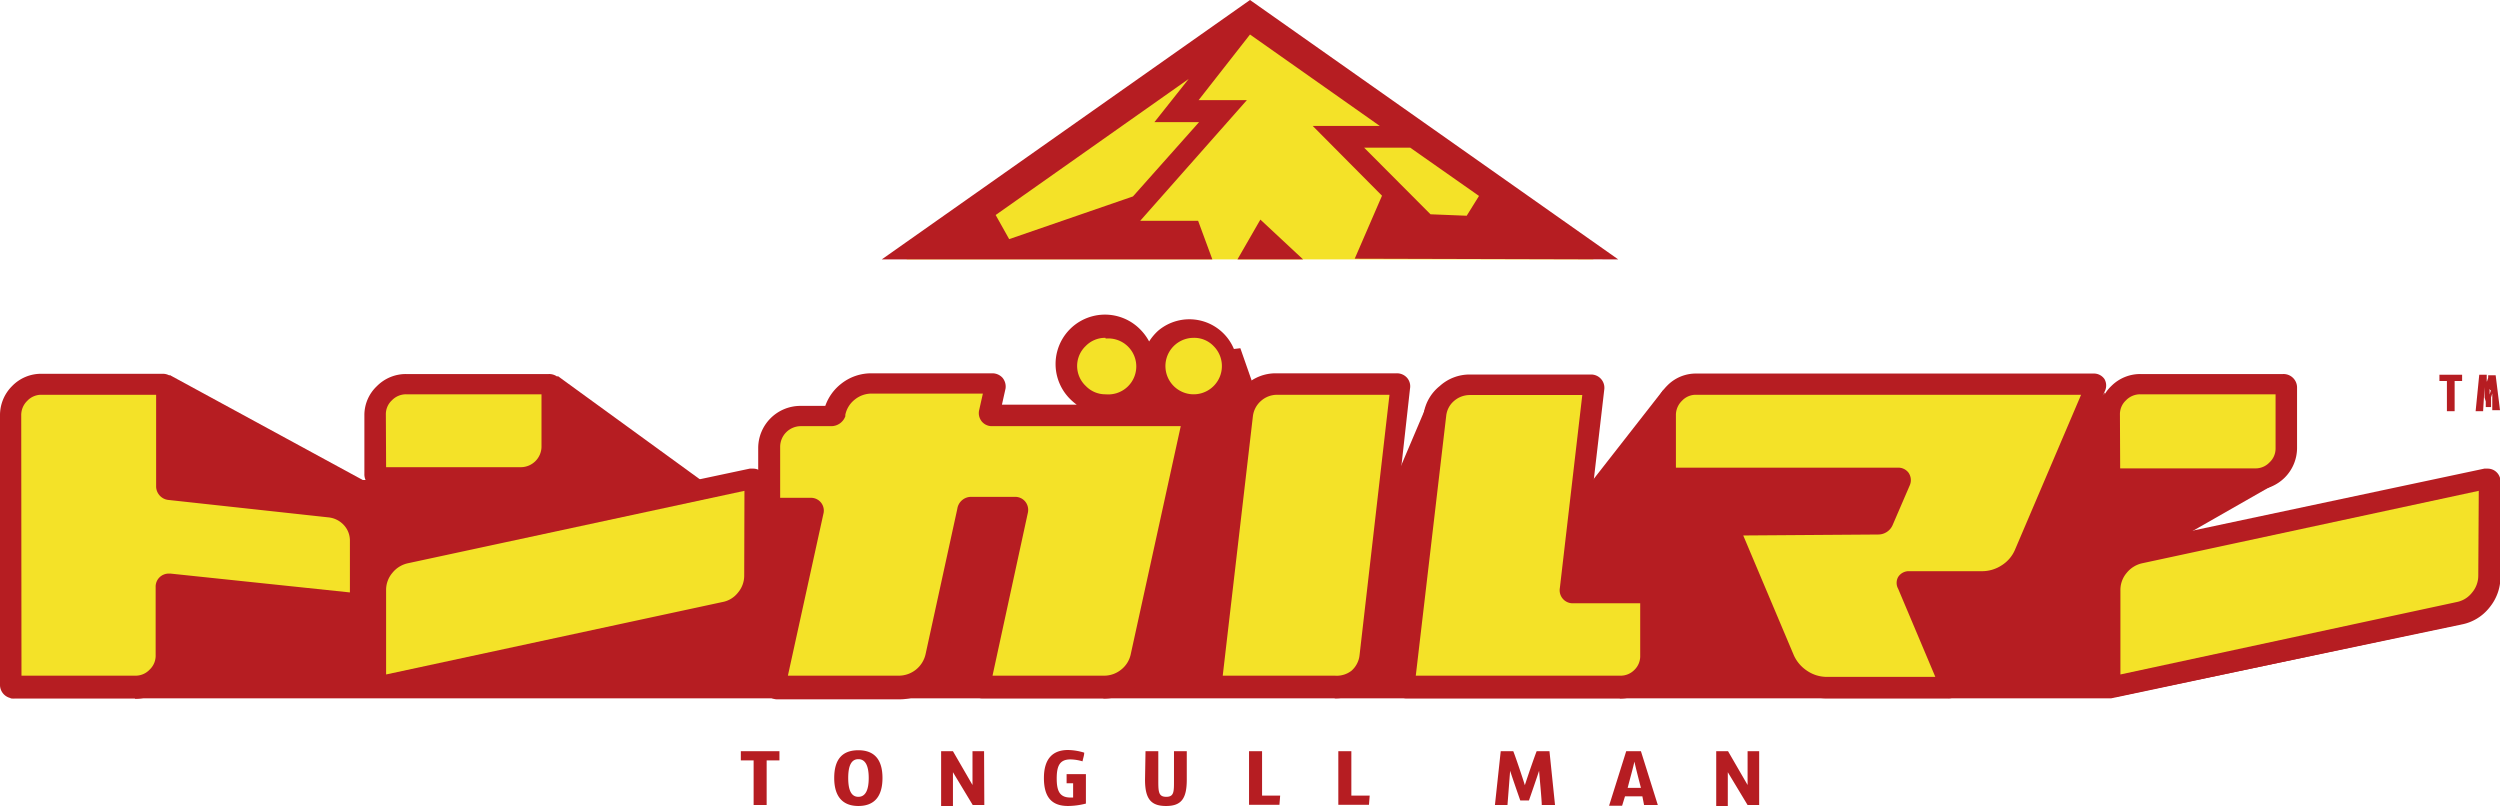<svg xmlns="http://www.w3.org/2000/svg" viewBox="0 0 103.6 33.41">
	<title>トンガルマン株式会社</title>
	<path fill="#b61d22" d="M94.25 20.07l-6.76-.43-.27-3.38-2.69 3.63H68.94v-3.75l-2.93 3.75h-6.82v-3.25l-1.38 3.25h-6.53l.82-3.46-.7-2-4.43.53-1.72 4.93H29.04l-5.93-4.31-2.34 4.31h-5.74l-8-4.35-1.48 4.35H.44v9.05h87.04l-.08-5.19.63-.13 6.22-3.55z"/>
	<path fill="#b61d22" d="M101.98 25.86l-14.5 3.08v-3.48l14.5.4z"/>
	<path d="M15 24.92q0 .14-.14.12L7 24.22c-.09 0-.13 0-.13.12v2.87a1.23 1.23 0 0 1-.38.91 1.25 1.25 0 0 1-.91.37h-5a.12.12 0 0 1-.14-.14V17.22a1.27 1.27 0 0 1 .37-.92 1.23 1.23 0 0 1 .91-.38h5a.12.12 0 0 1 .13.14v4.08a.13.13 0 0 0 .13.15l6.64.72a1.4 1.4 0 0 1 .92.46 1.38 1.38 0 0 1 .37 1z" fill="#f4e228"/>
	<path d="M5.6 28.94h-5a.56.56 0 0 1-.6-.58V17.22A1.7 1.7 0 0 1 .5 16a1.67 1.67 0 0 1 1.23-.51h5a.56.56 0 0 1 .58.58v3.82l6.38.69a1.85 1.85 0 0 1 1.2.61 1.81 1.81 0 0 1 .48 1.25v2.5a.54.54 0 0 1-.55.57h-.08l-7.43-.79v2.51a1.66 1.66 0 0 1-.51 1.23 1.69 1.69 0 0 1-1.21.5M.89 28H5.6a.8.8 0 0 0 .6-.25.79.79 0 0 0 .25-.6v-2.82a.54.54 0 0 1 .55-.56h.07l7.43.78v-2.13a.94.94 0 0 0-.25-.66 1 1 0 0 0-.64-.32L7 20.72a.57.57 0 0 1-.53-.59v-3.77H1.73a.79.79 0 0 0-.6.25.82.82 0 0 0-.25.61z" fill="#b61d22"/>
	<path d="M22.88 18.52a1.3 1.3 0 0 1-1.29 1.28h-5.91a.12.12 0 0 1-.13-.13v-2.49a1.23 1.23 0 0 1 .38-.91 1.25 1.25 0 0 1 .91-.37h5.91a.12.12 0 0 1 .13.13zm8.4 5.36a1.53 1.53 0 0 1-.36 1 1.5 1.5 0 0 1-.9.55l-14.33 3c-.09 0-.14 0-.14-.1v-3.9a1.53 1.53 0 0 1 .36-1 1.58 1.58 0 0 1 .9-.55l14.34-3.05c.09 0 .13 0 .13.1z" fill="#f4e228"/>
	<path d="M15.65 28.91a.53.53 0 0 1-.53-.55v-3.9a2 2 0 0 1 .46-1.29 2 2 0 0 1 1.14-.7l14.35-3.05h.14a.53.53 0 0 1 .53.55v3.93a2 2 0 0 1-.46 1.28 1.93 1.93 0 0 1-1.16.7l-14.32 3h-.14m15.19-8.54l-13.94 3a1.13 1.13 0 0 0-.65.4 1.09 1.09 0 0 0-.26.72v3.49l13.93-3a1.06 1.06 0 0 0 .65-.39 1.09 1.09 0 0 0 .26-.72zm-9.25-.12h-5.92a.56.56 0 0 1-.58-.58v-2.46a1.65 1.65 0 0 1 .52-1.18 1.69 1.69 0 0 1 1.21-.5h5.91a.56.56 0 0 1 .58.58v2.49a1.74 1.74 0 0 1-1.73 1.73M16 19.36h5.6a.86.86 0 0 0 .84-.84v-2.18h-5.6a.81.81 0 0 0-.6.25.78.78 0 0 0-.25.59z" fill="#b61d22"/>
	<path d="M49.45 17.4l-2.15 9.84a1.54 1.54 0 0 1-.56.9 1.56 1.56 0 0 1-1 .35h-5c-.09 0-.13 0-.12-.13l1.56-7.1c0-.09 0-.13-.1-.13h-1.79a.14.14 0 0 0-.16.13l-1.32 6a1.58 1.58 0 0 1-1.55 1.26h-5c-.09 0-.12 0-.1-.13l1.54-7.1c0-.09 0-.13-.11-.13H32a.12.12 0 0 1-.14-.13v-2.48a1.3 1.3 0 0 1 1.29-1.29h1.24a.17.17 0 0 0 .18-.12 1.53 1.53 0 0 1 .55-.88 1.55 1.55 0 0 1 1-.34h5q.13 0 .12.14L41 17.13c0 .09 0 .13.1.13h8.23c.09 0 .12 0 .1.14m-2-2.26A1.6 1.6 0 1 1 47 14a1.55 1.55 0 0 1 .47 1.13m3.66 0a1.61 1.61 0 1 1-.52-1.13 1.54 1.54 0 0 1 .47 1.13" fill="#f4e228"/>
	<path d="M45.74 28.94h-5a.56.56 0 0 1-.43-.18.57.57 0 0 1-.13-.45l1.47-6.7h-1.14l-1.27 5.77a2 2 0 0 1-2 1.6h-5a.53.53 0 0 1-.54-.68l1.45-6.7H32a.56.56 0 0 1-.58-.58v-2.47a1.75 1.75 0 0 1 1.73-1.73h1.05a2 2 0 0 1 .65-.91 2 2 0 0 1 1.26-.44h5a.57.57 0 0 1 .43.18.57.57 0 0 1 .13.45l-.15.67h3.1a2.28 2.28 0 0 1-.28-.24 2 2 0 0 1 2.9-2.89 2.13 2.13 0 0 1 .38.51 2.13 2.13 0 0 1 .38-.45 2 2 0 1 1 1.85 3.45.58.58 0 0 1 0 .35l-2.15 9.84a2 2 0 0 1-2 1.61M41.13 28h4.61a1.12 1.12 0 0 0 .72-.25 1.1 1.1 0 0 0 .4-.65l2.07-9.44h-7.81a.54.54 0 0 1-.44-.2.55.55 0 0 1-.1-.48l.15-.67h-4.6a1.11 1.11 0 0 0-.71.25 1.08 1.08 0 0 0-.39.63v.06a.62.62 0 0 1-.59.41h-1.27a.86.86 0 0 0-.84.84v2.13h1.25a.53.53 0 0 1 .54.67L32.65 28h4.59a1.14 1.14 0 0 0 1.12-.91l1.31-6a.58.58 0 0 1 .6-.5h1.78a.54.54 0 0 1 .44.2.55.55 0 0 1 .1.48zM47 16.82h1.3a2.17 2.17 0 0 1-.28-.24 2.11 2.11 0 0 1-.37-.51 2.11 2.11 0 0 1-.37.51 2.17 2.17 0 0 1-.28.24M49.47 14a1.17 1.17 0 1 0 .82.34 1.11 1.11 0 0 0-.82-.34m-3.66 0a1.12 1.12 0 0 0-.82.34A1.14 1.14 0 0 0 45 16a1.12 1.12 0 0 0 .82.34 1.16 1.16 0 1 0 0-2.31" fill="#b61d22"/>
	<path d="M58 16l-1.25 11.21a1.46 1.46 0 0 1-.49.92 1.38 1.38 0 0 1-1 .37h-5q-.13 0-.12-.13l1.29-11.17a1.44 1.44 0 0 1 .49-.91 1.39 1.39 0 0 1 .95-.37h5c.1 0 .14 0 .12.14m10.43 11.15a1.27 1.27 0 0 1-1.29 1.28h-8.82q-.13 0-.12-.13l1.3-11.17a1.38 1.38 0 0 1 .47-.91 1.41 1.41 0 0 1 1-.37h5c.09 0 .13 0 .12.14l-1 8.4q0 .13.12.14h3.08a.12.12 0 0 1 .14.13z" fill="#f4e228"/>
	<path d="M67.13 28.94h-8.82a.55.55 0 0 1-.56-.63L59 17.13a1.82 1.82 0 0 1 .66-1.13 1.84 1.84 0 0 1 1.26-.48h5a.55.55 0 0 1 .56.63l-.93 8h2.72a.56.56 0 0 1 .58.58v2.49a1.72 1.72 0 0 1-1.73 1.73M58.67 28h8.46a.8.8 0 0 0 .6-.24.79.79 0 0 0 .24-.6V25H65.2a.54.54 0 0 1-.56-.63l.93-8h-4.65a1 1 0 0 0-.67.25.94.94 0 0 0-.32.62zm-3.35.89h-5a.55.55 0 0 1-.56-.63L51 17.14a1.9 1.9 0 0 1 .63-1.19 1.82 1.82 0 0 1 1.24-.48h5a.56.56 0 0 1 .45.2.54.54 0 0 1 .11.44l-1.24 11.15a1.9 1.9 0 0 1-.63 1.2 1.82 1.82 0 0 1-1.25.48M50.67 28h4.65a1 1 0 0 0 .68-.2 1 1 0 0 0 .34-.65l1.24-10.79h-4.67a1 1 0 0 0-.65.25 1 1 0 0 0-.34.64z" fill="#b61d22"/>
	<path d="M86.83 16l-2.93 6.88a1.85 1.85 0 0 1-.72.86 1.93 1.93 0 0 1-1.08.32h-3q-.13 0-.08.12l1.75 4.14q0 .12-.09.12h-5a1.9 1.9 0 0 1-1.07-.32 2 2 0 0 1-.72-.86l-2.29-5.43c0-.09 0-.13.07-.13h6.12a.2.2 0 0 0 .19-.12l.75-1.58c0-.09 0-.13-.09-.13h-9.5a.12.12 0 0 1-.13-.14v-2.51a1.26 1.26 0 0 1 .38-.92 1.22 1.22 0 0 1 .91-.38h16.45q.13 0 .08.13" fill="#f4e228"/>
	<path d="M80.72 28.94h-5a2.34 2.34 0 0 1-1.31-.4 2.41 2.41 0 0 1-.89-1l-2.29-5.44a.52.52 0 0 1 .48-.75h6l.45-1h-9a.56.56 0 0 1-.58-.58v-2.55a1.7 1.7 0 0 1 .5-1.23 1.66 1.66 0 0 1 1.23-.51h16.44a.53.53 0 0 1 .46.23.54.54 0 0 1 0 .53L84.3 23.1a2.31 2.31 0 0 1-.88 1.06 2.39 2.39 0 0 1-1.32.39h-2.42l1.54 3.65a.52.52 0 0 1-.5.74m-8.48-6.75l2.09 4.95a1.51 1.51 0 0 0 .56.66 1.45 1.45 0 0 0 .83.25h4.48l-1.54-3.65a.5.5 0 0 1 0-.49.52.52 0 0 1 .46-.24h3a1.48 1.48 0 0 0 .84-.25 1.41 1.41 0 0 0 .55-.66l2.73-6.4H70.3a.78.78 0 0 0-.6.25.82.82 0 0 0-.25.61v2.16h9.19a.53.53 0 0 1 .45.21.54.54 0 0 1 .06.5l-.72 1.67a.65.65 0 0 1-.6.39z" fill="#b61d22"/>
	<path d="M94.75 18.52a1.3 1.3 0 0 1-1.29 1.28h-5.9a.12.12 0 0 1-.13-.13v-2.49a1.22 1.22 0 0 1 .38-.91 1.25 1.25 0 0 1 .9-.37h5.91a.12.12 0 0 1 .13.13zm8.41 5.36a1.53 1.53 0 0 1-.36 1 1.49 1.49 0 0 1-.9.55l-14.33 3c-.09 0-.13 0-.13-.1v-3.9a1.53 1.53 0 0 1 .36-1 1.58 1.58 0 0 1 .9-.55l14.3-3.03c.09 0 .14 0 .14.1z" fill="#f4e228"/>
	<path d="M87.53 28.91a.53.53 0 0 1-.53-.55v-3.9a2 2 0 0 1 .46-1.29 2 2 0 0 1 1.14-.7l14.35-3.05h.14a.53.53 0 0 1 .53.55v3.93a2 2 0 0 1-.46 1.28 1.93 1.93 0 0 1-1.16.7l-14.32 3h-.14m15.18-8.54l-13.94 3a1.14 1.14 0 0 0-.65.4 1.09 1.09 0 0 0-.26.72v3.49l13.93-3a1.06 1.06 0 0 0 .64-.39 1.09 1.09 0 0 0 .26-.72zm-9.25-.12h-5.91a.56.56 0 0 1-.58-.58v-2.46a1.66 1.66 0 0 1 .51-1.18 1.69 1.69 0 0 1 1.21-.5h5.91a.56.56 0 0 1 .58.58v2.49a1.74 1.74 0 0 1-1.73 1.73m-5.6-.89h5.6a.79.79 0 0 0 .59-.25.78.78 0 0 0 .25-.59v-2.23h-5.6a.81.81 0 0 0-.6.25.78.78 0 0 0-.25.59z" fill="#b61d22"/>
	<path fill="#f4e228" d="M51.8.72L37.56 10.75h28.48L51.8.72z"/>
	<path d="M67.06 10.75L51.8 0 36.54 10.75h13.7l-.59-1.6h-2.4l4.42-5h-2l2.13-2.72 5.38 3.79H54.4l2.87 2.89-1.13 2.61zM49.69 5.06l-2.74 3.08-5.13 1.77-.56-1 8-5.64-1.42 1.79zm6.84 1.06h1.91l2.85 2-.51.82-1.5-.06zm-5.25 4.63H54L52.23 9.1zM102.03 15.79h-.31v1.25h-.32v-1.25h-.31v-.26h.94v.26zM103.6 17h-.32v-.83-.13.26l-.05.17v.4h-.22v-.23l-.05-.17v-.43l-.06 1h-.31l.15-1.51h.31v.26l.06.19.06.2V16.47v-.12l.05-.17L103 16l.06-.19.05-.16v-.1h.31zM32.3 31.51h-.53v1.85h-.54v-1.85h-.53v-.38h1.6v.38zM35.57 33.4c-.63 0-1-.37-1-1.16s.35-1.15 1-1.15 1 .37 1 1.15-.35 1.16-1 1.16m0-1.94c-.3 0-.42.29-.42.78s.12.78.42.78.43-.29.43-.78-.13-.78-.43-.78M40.79 33.36h-.48L39.49 32v1.4H39v-2.27h.49l.81 1.4v-1.4h.48zM45 33.3a3.05 3.05 0 0 1-.74.1c-.69 0-1-.38-1-1.16s.35-1.16 1-1.16a2.42 2.42 0 0 1 .67.11c0 .12-.05.24-.07.36a1.84 1.84 0 0 0-.5-.08c-.44 0-.57.26-.57.79s.13.79.57.79h.11v-.59h-.27v-.38h.8zM47.47 31.13H48v1.18c0 .49 0 .71.33.71s.32-.22.32-.71v-1.18h.53v1.18c0 .79-.23 1.09-.86 1.09s-.87-.3-.87-1.09zM51.76 33.35v-2.22h.54v1.84h.75l-.03.38h-1.26zM55.46 33.35v-2.22H56v1.84h.76l-.03.38h-1.27zM64.44 33.36h-.55c0-.23-.09-1.13-.11-1.42-.07.22-.36 1.06-.42 1.23H63c-.06-.17-.35-1-.42-1.23l-.11 1.42h-.52l.24-2.23h.52c.08.19.4 1.14.48 1.41.08-.26.41-1.22.49-1.41h.53zM67.39 31.13H68l.7 2.23h-.57l-.07-.36h-.72l-.12.39h-.54zm0 1.52H68c-.1-.39-.22-.85-.27-1.09-.05.24-.18.7-.28 1.09M72.9 33.36h-.48L71.6 32v1.4h-.48v-2.27h.49l.81 1.4v-1.4h.48z" fill="#b61d22"/>
</svg>
